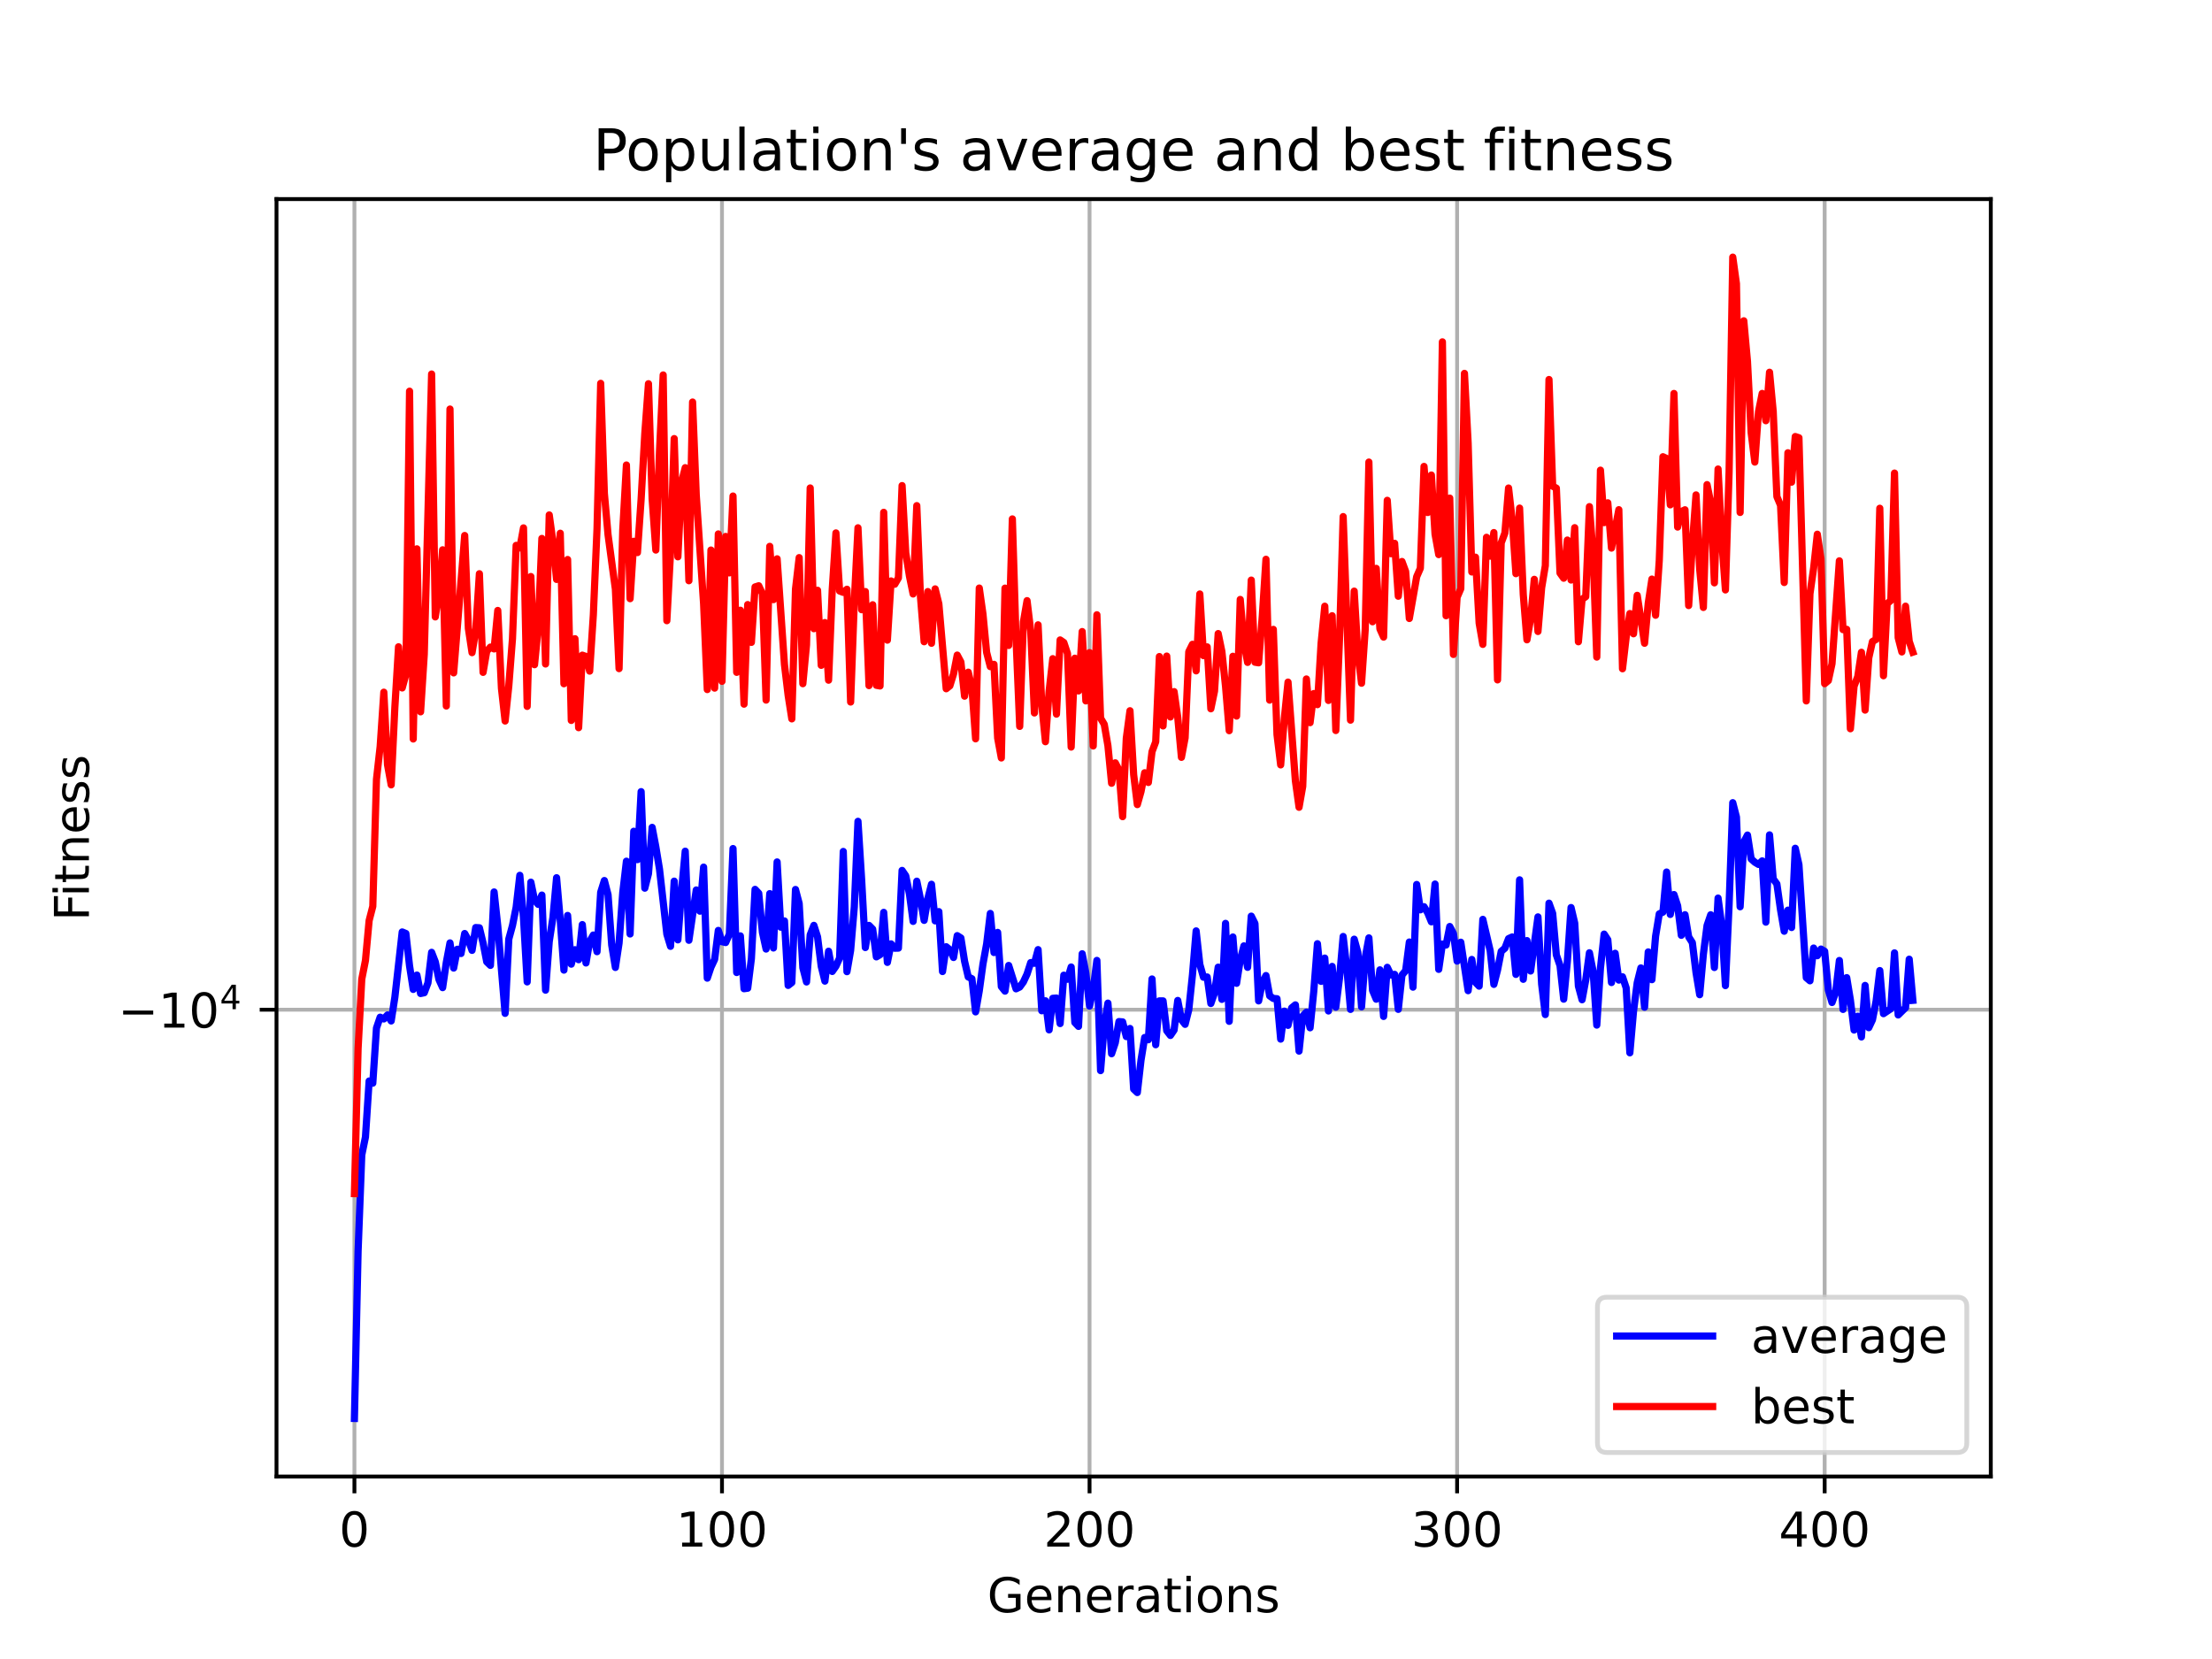 <?xml version="1.0" encoding="utf-8" standalone="no"?>
<!DOCTYPE svg PUBLIC "-//W3C//DTD SVG 1.1//EN"
  "http://www.w3.org/Graphics/SVG/1.1/DTD/svg11.dtd">
<!-- Created with matplotlib (https://matplotlib.org/) -->
<svg height="345.6pt" version="1.1" viewBox="0 0 460.8 345.6" width="460.8pt" xmlns="http://www.w3.org/2000/svg" xmlns:xlink="http://www.w3.org/1999/xlink">
 <defs>
  <style type="text/css">*{stroke-linecap:butt;stroke-linejoin:round;}</style>
 </defs>
 <g id="figure_1">
  <g id="patch_1">
   <path d="M 0 345.6 
L 460.8 345.6 
L 460.8 0 
L 0 0 
z
" style="fill:#ffffff;"/>
  </g>
  <g id="axes_1">
   <g id="patch_2">
    <path d="M 57.6 307.584 
L 414.72 307.584 
L 414.72 41.472 
L 57.6 41.472 
z
" style="fill:#ffffff;"/>
   </g>
   <g id="matplotlib.axis_1">
    <g id="xtick_1">
     <g id="line2d_1">
      <path clip-path="url(#pf1b2b4d105)" d="M 73.833 307.584 
L 73.833 41.472 
" style="fill:none;stroke:#b0b0b0;stroke-linecap:square;stroke-width:0.8;"/>
     </g>
     <g id="line2d_2">
      <defs>
       <path d="M 0 0 
L 0 3.5 
" id="m017d22acf4" style="stroke:#000000;stroke-width:0.8;"/>
      </defs>
      <g>
       <use style="stroke:#000000;stroke-width:0.8;" x="73.833" xlink:href="#m017d22acf4" y="307.584"/>
      </g>
     </g>
     <g id="text_1">
      <!-- 0 -->
      <g transform="translate(70.651 322.182)scale(0.1 -0.1)">
       <defs>
        <path d="M 31.781 66.406 
Q 24.172 66.406 20.328 58.906 
Q 16.5 51.422 16.5 36.375 
Q 16.5 21.391 20.328 13.891 
Q 24.172 6.391 31.781 6.391 
Q 39.453 6.391 43.281 13.891 
Q 47.125 21.391 47.125 36.375 
Q 47.125 51.422 43.281 58.906 
Q 39.453 66.406 31.781 66.406 
z
M 31.781 74.219 
Q 44.047 74.219 50.516 64.516 
Q 56.984 54.828 56.984 36.375 
Q 56.984 17.969 50.516 8.266 
Q 44.047 -1.422 31.781 -1.422 
Q 19.531 -1.422 13.062 8.266 
Q 6.594 17.969 6.594 36.375 
Q 6.594 54.828 13.062 64.516 
Q 19.531 74.219 31.781 74.219 
z
" id="DejaVuSans-48"/>
       </defs>
       <use xlink:href="#DejaVuSans-48"/>
      </g>
     </g>
    </g>
    <g id="xtick_2">
     <g id="line2d_3">
      <path clip-path="url(#pf1b2b4d105)" d="M 150.402 307.584 
L 150.402 41.472 
" style="fill:none;stroke:#b0b0b0;stroke-linecap:square;stroke-width:0.8;"/>
     </g>
     <g id="line2d_4">
      <g>
       <use style="stroke:#000000;stroke-width:0.8;" x="150.402" xlink:href="#m017d22acf4" y="307.584"/>
      </g>
     </g>
     <g id="text_2">
      <!-- 100 -->
      <g transform="translate(140.858 322.182)scale(0.1 -0.1)">
       <defs>
        <path d="M 12.406 8.297 
L 28.516 8.297 
L 28.516 63.922 
L 10.984 60.406 
L 10.984 69.391 
L 28.422 72.906 
L 38.281 72.906 
L 38.281 8.297 
L 54.391 8.297 
L 54.391 0 
L 12.406 0 
z
" id="DejaVuSans-49"/>
       </defs>
       <use xlink:href="#DejaVuSans-49"/>
       <use x="63.623" xlink:href="#DejaVuSans-48"/>
       <use x="127.246" xlink:href="#DejaVuSans-48"/>
      </g>
     </g>
    </g>
    <g id="xtick_3">
     <g id="line2d_5">
      <path clip-path="url(#pf1b2b4d105)" d="M 226.972 307.584 
L 226.972 41.472 
" style="fill:none;stroke:#b0b0b0;stroke-linecap:square;stroke-width:0.8;"/>
     </g>
     <g id="line2d_6">
      <g>
       <use style="stroke:#000000;stroke-width:0.8;" x="226.972" xlink:href="#m017d22acf4" y="307.584"/>
      </g>
     </g>
     <g id="text_3">
      <!-- 200 -->
      <g transform="translate(217.428 322.182)scale(0.1 -0.1)">
       <defs>
        <path d="M 19.188 8.297 
L 53.609 8.297 
L 53.609 0 
L 7.328 0 
L 7.328 8.297 
Q 12.938 14.109 22.625 23.891 
Q 32.328 33.688 34.812 36.531 
Q 39.547 41.844 41.422 45.531 
Q 43.312 49.219 43.312 52.781 
Q 43.312 58.594 39.234 62.25 
Q 35.156 65.922 28.609 65.922 
Q 23.969 65.922 18.812 64.312 
Q 13.672 62.703 7.812 59.422 
L 7.812 69.391 
Q 13.766 71.781 18.938 73 
Q 24.125 74.219 28.422 74.219 
Q 39.75 74.219 46.484 68.547 
Q 53.219 62.891 53.219 53.422 
Q 53.219 48.922 51.531 44.891 
Q 49.859 40.875 45.406 35.406 
Q 44.188 33.984 37.641 27.219 
Q 31.109 20.453 19.188 8.297 
z
" id="DejaVuSans-50"/>
       </defs>
       <use xlink:href="#DejaVuSans-50"/>
       <use x="63.623" xlink:href="#DejaVuSans-48"/>
       <use x="127.246" xlink:href="#DejaVuSans-48"/>
      </g>
     </g>
    </g>
    <g id="xtick_4">
     <g id="line2d_7">
      <path clip-path="url(#pf1b2b4d105)" d="M 303.541 307.584 
L 303.541 41.472 
" style="fill:none;stroke:#b0b0b0;stroke-linecap:square;stroke-width:0.8;"/>
     </g>
     <g id="line2d_8">
      <g>
       <use style="stroke:#000000;stroke-width:0.8;" x="303.541" xlink:href="#m017d22acf4" y="307.584"/>
      </g>
     </g>
     <g id="text_4">
      <!-- 300 -->
      <g transform="translate(293.997 322.182)scale(0.1 -0.1)">
       <defs>
        <path d="M 40.578 39.312 
Q 47.656 37.797 51.625 33 
Q 55.609 28.219 55.609 21.188 
Q 55.609 10.406 48.188 4.484 
Q 40.766 -1.422 27.094 -1.422 
Q 22.516 -1.422 17.656 -0.516 
Q 12.797 0.391 7.625 2.203 
L 7.625 11.719 
Q 11.719 9.328 16.594 8.109 
Q 21.484 6.891 26.812 6.891 
Q 36.078 6.891 40.938 10.547 
Q 45.797 14.203 45.797 21.188 
Q 45.797 27.641 41.281 31.266 
Q 36.766 34.906 28.719 34.906 
L 20.219 34.906 
L 20.219 43.016 
L 29.109 43.016 
Q 36.375 43.016 40.234 45.922 
Q 44.094 48.828 44.094 54.297 
Q 44.094 59.906 40.109 62.906 
Q 36.141 65.922 28.719 65.922 
Q 24.656 65.922 20.016 65.031 
Q 15.375 64.156 9.812 62.312 
L 9.812 71.094 
Q 15.438 72.656 20.344 73.438 
Q 25.25 74.219 29.594 74.219 
Q 40.828 74.219 47.359 69.109 
Q 53.906 64.016 53.906 55.328 
Q 53.906 49.266 50.438 45.094 
Q 46.969 40.922 40.578 39.312 
z
" id="DejaVuSans-51"/>
       </defs>
       <use xlink:href="#DejaVuSans-51"/>
       <use x="63.623" xlink:href="#DejaVuSans-48"/>
       <use x="127.246" xlink:href="#DejaVuSans-48"/>
      </g>
     </g>
    </g>
    <g id="xtick_5">
     <g id="line2d_9">
      <path clip-path="url(#pf1b2b4d105)" d="M 380.111 307.584 
L 380.111 41.472 
" style="fill:none;stroke:#b0b0b0;stroke-linecap:square;stroke-width:0.8;"/>
     </g>
     <g id="line2d_10">
      <g>
       <use style="stroke:#000000;stroke-width:0.8;" x="380.111" xlink:href="#m017d22acf4" y="307.584"/>
      </g>
     </g>
     <g id="text_5">
      <!-- 400 -->
      <g transform="translate(370.567 322.182)scale(0.1 -0.1)">
       <defs>
        <path d="M 37.797 64.312 
L 12.891 25.391 
L 37.797 25.391 
z
M 35.203 72.906 
L 47.609 72.906 
L 47.609 25.391 
L 58.016 25.391 
L 58.016 17.188 
L 47.609 17.188 
L 47.609 0 
L 37.797 0 
L 37.797 17.188 
L 4.891 17.188 
L 4.891 26.703 
z
" id="DejaVuSans-52"/>
       </defs>
       <use xlink:href="#DejaVuSans-52"/>
       <use x="63.623" xlink:href="#DejaVuSans-48"/>
       <use x="127.246" xlink:href="#DejaVuSans-48"/>
      </g>
     </g>
    </g>
    <g id="text_6">
     <!-- Generations -->
     <g transform="translate(205.662 335.861)scale(0.1 -0.1)">
      <defs>
       <path d="M 59.516 10.406 
L 59.516 29.984 
L 43.406 29.984 
L 43.406 38.094 
L 69.281 38.094 
L 69.281 6.781 
Q 63.578 2.734 56.688 0.656 
Q 49.812 -1.422 42 -1.422 
Q 24.906 -1.422 15.25 8.562 
Q 5.609 18.562 5.609 36.375 
Q 5.609 54.25 15.25 64.234 
Q 24.906 74.219 42 74.219 
Q 49.125 74.219 55.547 72.453 
Q 61.969 70.703 67.391 67.281 
L 67.391 56.781 
Q 61.922 61.422 55.766 63.766 
Q 49.609 66.109 42.828 66.109 
Q 29.438 66.109 22.719 58.641 
Q 16.016 51.172 16.016 36.375 
Q 16.016 21.625 22.719 14.156 
Q 29.438 6.688 42.828 6.688 
Q 48.047 6.688 52.141 7.594 
Q 56.25 8.5 59.516 10.406 
z
" id="DejaVuSans-71"/>
       <path d="M 56.203 29.594 
L 56.203 25.203 
L 14.891 25.203 
Q 15.484 15.922 20.484 11.062 
Q 25.484 6.203 34.422 6.203 
Q 39.594 6.203 44.453 7.469 
Q 49.312 8.734 54.109 11.281 
L 54.109 2.781 
Q 49.266 0.734 44.188 -0.344 
Q 39.109 -1.422 33.891 -1.422 
Q 20.797 -1.422 13.156 6.188 
Q 5.516 13.812 5.516 26.812 
Q 5.516 40.234 12.766 48.109 
Q 20.016 56 32.328 56 
Q 43.359 56 49.781 48.891 
Q 56.203 41.797 56.203 29.594 
z
M 47.219 32.234 
Q 47.125 39.594 43.094 43.984 
Q 39.062 48.391 32.422 48.391 
Q 24.906 48.391 20.391 44.141 
Q 15.875 39.891 15.188 32.172 
z
" id="DejaVuSans-101"/>
       <path d="M 54.891 33.016 
L 54.891 0 
L 45.906 0 
L 45.906 32.719 
Q 45.906 40.484 42.875 44.328 
Q 39.844 48.188 33.797 48.188 
Q 26.516 48.188 22.312 43.547 
Q 18.109 38.922 18.109 30.906 
L 18.109 0 
L 9.078 0 
L 9.078 54.688 
L 18.109 54.688 
L 18.109 46.188 
Q 21.344 51.125 25.703 53.562 
Q 30.078 56 35.797 56 
Q 45.219 56 50.047 50.172 
Q 54.891 44.344 54.891 33.016 
z
" id="DejaVuSans-110"/>
       <path d="M 41.109 46.297 
Q 39.594 47.172 37.812 47.578 
Q 36.031 48 33.891 48 
Q 26.266 48 22.188 43.047 
Q 18.109 38.094 18.109 28.812 
L 18.109 0 
L 9.078 0 
L 9.078 54.688 
L 18.109 54.688 
L 18.109 46.188 
Q 20.953 51.172 25.484 53.578 
Q 30.031 56 36.531 56 
Q 37.453 56 38.578 55.875 
Q 39.703 55.766 41.062 55.516 
z
" id="DejaVuSans-114"/>
       <path d="M 34.281 27.484 
Q 23.391 27.484 19.188 25 
Q 14.984 22.516 14.984 16.5 
Q 14.984 11.719 18.141 8.906 
Q 21.297 6.109 26.703 6.109 
Q 34.188 6.109 38.703 11.406 
Q 43.219 16.703 43.219 25.484 
L 43.219 27.484 
z
M 52.203 31.203 
L 52.203 0 
L 43.219 0 
L 43.219 8.297 
Q 40.141 3.328 35.547 0.953 
Q 30.953 -1.422 24.312 -1.422 
Q 15.922 -1.422 10.953 3.297 
Q 6 8.016 6 15.922 
Q 6 25.141 12.172 29.828 
Q 18.359 34.516 30.609 34.516 
L 43.219 34.516 
L 43.219 35.406 
Q 43.219 41.609 39.141 45 
Q 35.062 48.391 27.688 48.391 
Q 23 48.391 18.547 47.266 
Q 14.109 46.141 10.016 43.891 
L 10.016 52.203 
Q 14.938 54.109 19.578 55.047 
Q 24.219 56 28.609 56 
Q 40.484 56 46.344 49.844 
Q 52.203 43.703 52.203 31.203 
z
" id="DejaVuSans-97"/>
       <path d="M 18.312 70.219 
L 18.312 54.688 
L 36.812 54.688 
L 36.812 47.703 
L 18.312 47.703 
L 18.312 18.016 
Q 18.312 11.328 20.141 9.422 
Q 21.969 7.516 27.594 7.516 
L 36.812 7.516 
L 36.812 0 
L 27.594 0 
Q 17.188 0 13.234 3.875 
Q 9.281 7.766 9.281 18.016 
L 9.281 47.703 
L 2.688 47.703 
L 2.688 54.688 
L 9.281 54.688 
L 9.281 70.219 
z
" id="DejaVuSans-116"/>
       <path d="M 9.422 54.688 
L 18.406 54.688 
L 18.406 0 
L 9.422 0 
z
M 9.422 75.984 
L 18.406 75.984 
L 18.406 64.594 
L 9.422 64.594 
z
" id="DejaVuSans-105"/>
       <path d="M 30.609 48.391 
Q 23.391 48.391 19.188 42.75 
Q 14.984 37.109 14.984 27.297 
Q 14.984 17.484 19.156 11.844 
Q 23.344 6.203 30.609 6.203 
Q 37.797 6.203 41.984 11.859 
Q 46.188 17.531 46.188 27.297 
Q 46.188 37.016 41.984 42.703 
Q 37.797 48.391 30.609 48.391 
z
M 30.609 56 
Q 42.328 56 49.016 48.375 
Q 55.719 40.766 55.719 27.297 
Q 55.719 13.875 49.016 6.219 
Q 42.328 -1.422 30.609 -1.422 
Q 18.844 -1.422 12.172 6.219 
Q 5.516 13.875 5.516 27.297 
Q 5.516 40.766 12.172 48.375 
Q 18.844 56 30.609 56 
z
" id="DejaVuSans-111"/>
       <path d="M 44.281 53.078 
L 44.281 44.578 
Q 40.484 46.531 36.375 47.5 
Q 32.281 48.484 27.875 48.484 
Q 21.188 48.484 17.844 46.438 
Q 14.5 44.391 14.5 40.281 
Q 14.5 37.156 16.891 35.375 
Q 19.281 33.594 26.516 31.984 
L 29.594 31.297 
Q 39.156 29.25 43.188 25.516 
Q 47.219 21.781 47.219 15.094 
Q 47.219 7.469 41.188 3.016 
Q 35.156 -1.422 24.609 -1.422 
Q 20.219 -1.422 15.453 -0.562 
Q 10.688 0.297 5.422 2 
L 5.422 11.281 
Q 10.406 8.688 15.234 7.391 
Q 20.062 6.109 24.812 6.109 
Q 31.156 6.109 34.562 8.281 
Q 37.984 10.453 37.984 14.406 
Q 37.984 18.062 35.516 20.016 
Q 33.062 21.969 24.703 23.781 
L 21.578 24.516 
Q 13.234 26.266 9.516 29.906 
Q 5.812 33.547 5.812 39.891 
Q 5.812 47.609 11.281 51.797 
Q 16.75 56 26.812 56 
Q 31.781 56 36.172 55.266 
Q 40.578 54.547 44.281 53.078 
z
" id="DejaVuSans-115"/>
      </defs>
      <use xlink:href="#DejaVuSans-71"/>
      <use x="77.49" xlink:href="#DejaVuSans-101"/>
      <use x="139.014" xlink:href="#DejaVuSans-110"/>
      <use x="202.393" xlink:href="#DejaVuSans-101"/>
      <use x="263.916" xlink:href="#DejaVuSans-114"/>
      <use x="305.029" xlink:href="#DejaVuSans-97"/>
      <use x="366.309" xlink:href="#DejaVuSans-116"/>
      <use x="405.518" xlink:href="#DejaVuSans-105"/>
      <use x="433.301" xlink:href="#DejaVuSans-111"/>
      <use x="494.482" xlink:href="#DejaVuSans-110"/>
      <use x="557.861" xlink:href="#DejaVuSans-115"/>
     </g>
    </g>
   </g>
   <g id="matplotlib.axis_2">
    <g id="ytick_1">
     <g id="line2d_11">
      <path clip-path="url(#pf1b2b4d105)" d="M 57.6 210.338 
L 414.72 210.338 
" style="fill:none;stroke:#b0b0b0;stroke-linecap:square;stroke-width:0.8;"/>
     </g>
     <g id="line2d_12">
      <defs>
       <path d="M 0 0 
L -3.5 0 
" id="ma784fc71fb" style="stroke:#000000;stroke-width:0.8;"/>
      </defs>
      <g>
       <use style="stroke:#000000;stroke-width:0.8;" x="57.6" xlink:href="#ma784fc71fb" y="210.338"/>
      </g>
     </g>
     <g id="text_7">
      <!-- $\mathdefault{-10^{4}}$ -->
      <g transform="translate(24.6 214.137)scale(0.1 -0.1)">
       <defs>
        <path d="M 10.594 35.5 
L 73.188 35.5 
L 73.188 27.203 
L 10.594 27.203 
z
" id="DejaVuSans-8722"/>
       </defs>
       <use transform="translate(0 0.684)" xlink:href="#DejaVuSans-8722"/>
       <use transform="translate(83.789 0.684)" xlink:href="#DejaVuSans-49"/>
       <use transform="translate(147.412 0.684)" xlink:href="#DejaVuSans-48"/>
       <use transform="translate(211.992 38.966)scale(0.7)" xlink:href="#DejaVuSans-52"/>
      </g>
     </g>
    </g>
    <g id="text_8">
     <!-- Fitness -->
     <g transform="translate(18.52 191.845)rotate(-90)scale(0.1 -0.1)">
      <defs>
       <path d="M 9.812 72.906 
L 51.703 72.906 
L 51.703 64.594 
L 19.672 64.594 
L 19.672 43.109 
L 48.578 43.109 
L 48.578 34.812 
L 19.672 34.812 
L 19.672 0 
L 9.812 0 
z
" id="DejaVuSans-70"/>
      </defs>
      <use xlink:href="#DejaVuSans-70"/>
      <use x="50.27" xlink:href="#DejaVuSans-105"/>
      <use x="78.053" xlink:href="#DejaVuSans-116"/>
      <use x="117.262" xlink:href="#DejaVuSans-110"/>
      <use x="180.641" xlink:href="#DejaVuSans-101"/>
      <use x="242.164" xlink:href="#DejaVuSans-115"/>
      <use x="294.264" xlink:href="#DejaVuSans-115"/>
     </g>
    </g>
   </g>
   <g id="line2d_13">
    <path clip-path="url(#pf1b2b4d105)" d="M 73.833 295.488 
L 74.598 260.62 
L 75.364 240.605 
L 76.13 236.87 
L 76.896 225.199 
L 77.661 225.642 
L 78.427 214.158 
L 79.193 211.9 
L 79.958 212.266 
L 80.724 211.428 
L 81.49 212.684 
L 82.255 207.76 
L 83.787 194.141 
L 84.552 194.464 
L 85.318 201.215 
L 86.084 206.111 
L 86.85 203.124 
L 87.615 206.966 
L 88.381 206.805 
L 89.147 204.768 
L 89.912 198.389 
L 90.678 200.369 
L 91.444 204.056 
L 92.209 205.74 
L 92.975 200.474 
L 93.741 196.426 
L 94.506 201.663 
L 95.272 197.749 
L 96.038 198.633 
L 96.804 194.469 
L 97.569 195.819 
L 98.335 197.977 
L 99.101 193.228 
L 99.866 193.276 
L 100.632 196.427 
L 101.398 200.365 
L 102.163 201.107 
L 102.929 185.812 
L 103.695 192.924 
L 105.226 211.102 
L 105.992 195.624 
L 106.758 192.802 
L 107.523 188.985 
L 108.289 182.345 
L 109.055 191.234 
L 109.82 204.545 
L 110.586 183.775 
L 111.352 187.471 
L 112.117 188.397 
L 112.883 186.463 
L 113.649 206.266 
L 114.415 196.136 
L 115.18 191.157 
L 115.946 182.849 
L 116.712 191.713 
L 117.477 202.09 
L 118.243 190.706 
L 119.009 200.848 
L 119.774 197.845 
L 120.54 199.923 
L 121.306 192.613 
L 122.071 200.603 
L 122.837 196.126 
L 123.603 194.78 
L 124.369 198.252 
L 125.134 185.88 
L 125.9 183.433 
L 126.666 186.381 
L 127.431 196.872 
L 128.197 201.537 
L 128.963 196.453 
L 129.728 185.957 
L 130.494 179.406 
L 131.26 194.565 
L 132.026 173.17 
L 132.791 179.077 
L 133.557 164.916 
L 134.323 185.022 
L 135.088 182.008 
L 135.854 172.358 
L 136.62 176.395 
L 137.385 181.042 
L 138.917 194.61 
L 139.682 197.138 
L 140.448 183.561 
L 141.214 195.789 
L 141.98 185.549 
L 142.745 177.32 
L 143.511 195.879 
L 145.042 185.398 
L 145.808 189.814 
L 146.574 180.637 
L 147.339 203.767 
L 148.105 201.491 
L 148.871 199.861 
L 149.637 193.825 
L 150.402 196.171 
L 151.168 196.35 
L 151.934 194.616 
L 152.699 176.771 
L 153.465 202.593 
L 154.231 194.961 
L 154.996 205.968 
L 155.762 205.86 
L 156.528 199.688 
L 157.293 185.272 
L 158.059 186.089 
L 158.825 194.238 
L 159.591 197.702 
L 160.356 186.155 
L 161.122 197.48 
L 161.888 179.557 
L 162.653 193.152 
L 163.419 191.849 
L 164.185 205.28 
L 164.95 204.685 
L 165.716 185.295 
L 166.482 188.217 
L 167.247 201.607 
L 168.013 204.561 
L 168.779 194.737 
L 169.545 192.771 
L 170.31 195.173 
L 171.076 201.293 
L 171.842 204.385 
L 172.607 198.159 
L 173.373 202.371 
L 174.139 201.276 
L 174.904 199.58 
L 175.67 177.376 
L 176.436 202.417 
L 177.202 197.974 
L 177.967 188.917 
L 178.733 171.099 
L 179.499 183.303 
L 180.264 197.39 
L 181.03 192.779 
L 181.796 193.558 
L 182.561 199.333 
L 183.327 198.879 
L 184.093 190.065 
L 184.858 200.481 
L 185.624 196.623 
L 186.39 197.53 
L 187.156 197.508 
L 187.921 181.326 
L 188.687 182.449 
L 189.453 186.218 
L 190.218 191.944 
L 190.984 183.57 
L 191.75 187.26 
L 192.515 191.728 
L 193.281 187.201 
L 194.047 184.211 
L 194.812 191.833 
L 195.578 189.908 
L 196.344 202.389 
L 197.11 197.225 
L 197.875 197.866 
L 198.641 199.463 
L 199.407 194.911 
L 200.172 195.397 
L 200.938 200.254 
L 201.704 203.508 
L 202.469 203.885 
L 203.235 210.792 
L 204.001 206.401 
L 204.767 200.837 
L 205.532 196.646 
L 206.298 190.286 
L 207.064 198.43 
L 207.829 194.237 
L 208.595 205.516 
L 209.361 206.47 
L 210.126 201.121 
L 211.658 205.989 
L 212.423 205.617 
L 213.189 204.565 
L 213.955 202.913 
L 214.721 200.522 
L 215.486 200.67 
L 216.252 197.826 
L 217.018 210.564 
L 217.783 208.481 
L 218.549 214.54 
L 219.315 207.968 
L 220.08 207.916 
L 220.846 213.229 
L 221.612 203.148 
L 222.377 203.991 
L 223.143 201.446 
L 223.909 213.004 
L 224.675 213.813 
L 225.44 198.69 
L 226.206 202.723 
L 226.972 209.584 
L 227.737 206.018 
L 228.503 200.074 
L 229.269 223.027 
L 230.034 213.641 
L 230.8 208.971 
L 231.566 219.511 
L 232.332 217.235 
L 233.097 212.815 
L 233.863 212.881 
L 234.629 215.936 
L 235.394 214.252 
L 236.16 226.865 
L 236.926 227.594 
L 237.691 220.858 
L 238.457 216.129 
L 239.223 216.598 
L 239.988 203.941 
L 240.754 217.637 
L 241.52 208.503 
L 242.286 208.505 
L 243.051 214.705 
L 243.817 215.701 
L 244.583 214.575 
L 245.348 208.412 
L 246.114 212.428 
L 246.88 213.39 
L 247.645 210.354 
L 248.411 203.078 
L 249.177 193.924 
L 249.943 200.892 
L 250.708 203.575 
L 251.474 203.52 
L 252.24 209.046 
L 253.005 206.84 
L 253.771 201.478 
L 254.537 208.186 
L 255.302 192.356 
L 256.068 212.76 
L 256.834 195.193 
L 257.599 204.842 
L 258.365 199.971 
L 259.131 197.043 
L 259.897 201.516 
L 260.662 190.849 
L 261.428 192.387 
L 262.194 208.502 
L 262.959 204.742 
L 263.725 203.224 
L 264.491 207.449 
L 265.256 207.997 
L 266.022 208.053 
L 266.788 216.464 
L 267.553 210.638 
L 268.319 213.601 
L 269.085 209.956 
L 269.851 209.335 
L 270.616 218.964 
L 271.382 211.671 
L 272.148 210.85 
L 272.913 214.105 
L 273.679 206.53 
L 274.445 196.595 
L 275.21 204.434 
L 275.976 199.586 
L 276.742 210.604 
L 277.508 201.323 
L 278.273 209.817 
L 279.039 203.788 
L 279.805 195.088 
L 280.57 201.761 
L 281.336 210.274 
L 282.102 195.652 
L 282.867 198.408 
L 283.633 209.743 
L 284.399 199.464 
L 285.164 195.378 
L 285.93 206.326 
L 286.696 208.154 
L 287.462 202.036 
L 288.227 211.74 
L 288.993 201.512 
L 289.759 203.112 
L 290.524 202.975 
L 291.29 210.266 
L 292.056 203.134 
L 292.821 202.197 
L 293.587 196.242 
L 294.353 205.641 
L 295.118 184.253 
L 295.884 189.537 
L 296.65 188.882 
L 297.416 190.163 
L 298.181 192.032 
L 298.947 184.162 
L 299.713 201.932 
L 300.478 196.663 
L 301.244 196.866 
L 302.01 193.009 
L 302.775 194.467 
L 303.541 200.212 
L 304.307 196.28 
L 305.838 206.375 
L 306.604 199.873 
L 307.37 204.639 
L 308.135 205.431 
L 308.901 191.522 
L 310.432 198.049 
L 311.198 205.063 
L 311.964 202.089 
L 312.729 198.188 
L 313.495 197.53 
L 314.261 195.534 
L 315.027 195.185 
L 315.792 202.983 
L 316.558 183.285 
L 317.324 204.004 
L 318.089 195.942 
L 318.855 202.278 
L 320.386 191.005 
L 321.152 205.005 
L 321.918 211.351 
L 322.683 188.147 
L 323.449 190.278 
L 324.215 198.925 
L 324.981 201.154 
L 325.746 208.143 
L 326.512 200.249 
L 327.278 189.059 
L 328.043 192.3 
L 328.809 205.423 
L 329.575 208.264 
L 330.34 204.153 
L 331.106 198.481 
L 331.872 202.345 
L 332.638 213.544 
L 333.403 201.666 
L 334.169 194.592 
L 334.935 195.776 
L 335.7 204.68 
L 336.466 198.586 
L 337.232 204.172 
L 337.997 203.487 
L 338.763 205.805 
L 339.529 219.32 
L 340.294 210.632 
L 341.06 204.723 
L 341.826 201.637 
L 342.592 209.823 
L 343.357 198.305 
L 344.123 204.081 
L 344.889 195.027 
L 345.654 190.378 
L 346.42 190.01 
L 347.186 181.663 
L 347.951 190.493 
L 348.717 186.352 
L 349.483 188.694 
L 350.249 194.843 
L 351.014 190.551 
L 351.78 195.169 
L 352.546 196.373 
L 353.311 202.611 
L 354.077 207.216 
L 354.843 198.786 
L 355.608 192.804 
L 356.374 190.563 
L 357.14 201.547 
L 357.905 187.087 
L 358.671 192.804 
L 359.437 205.321 
L 360.203 188.396 
L 360.968 167.216 
L 361.734 170.202 
L 362.5 188.891 
L 363.265 175.417 
L 364.031 173.959 
L 364.797 178.928 
L 365.562 179.616 
L 366.328 180.076 
L 367.094 179.338 
L 367.859 192.096 
L 368.625 173.921 
L 369.391 183.095 
L 370.157 184.146 
L 370.922 189.561 
L 371.688 193.992 
L 372.454 189.606 
L 373.219 193.218 
L 373.985 176.709 
L 374.751 180.133 
L 376.282 203.662 
L 377.048 204.318 
L 377.814 197.496 
L 378.579 199.089 
L 379.345 197.709 
L 380.111 198.177 
L 380.876 206.235 
L 381.642 208.835 
L 382.408 206.689 
L 383.173 200.089 
L 383.939 210.28 
L 384.705 203.663 
L 385.47 208.311 
L 386.236 214.573 
L 387.002 211.7 
L 387.768 216.014 
L 388.533 205.285 
L 389.299 214.082 
L 390.065 212.444 
L 390.83 208.531 
L 391.596 202.187 
L 392.362 211.166 
L 393.893 210.141 
L 394.659 198.503 
L 395.424 211.431 
L 396.956 209.919 
L 397.722 199.82 
L 398.487 208.388 
L 398.487 208.388 
" style="fill:none;stroke:#0000ff;stroke-linecap:square;stroke-width:1.5;"/>
   </g>
   <g id="line2d_14">
    <path clip-path="url(#pf1b2b4d105)" d="M 73.833 248.657 
L 74.598 218.418 
L 75.364 203.968 
L 76.13 200.088 
L 76.896 191.771 
L 77.661 188.802 
L 78.427 162.358 
L 79.193 155.538 
L 79.958 144.198 
L 80.724 159.289 
L 81.49 163.498 
L 82.255 147.363 
L 83.021 134.74 
L 83.787 143.308 
L 84.552 140.524 
L 85.318 81.494 
L 86.084 153.944 
L 86.85 114.334 
L 87.615 148.287 
L 88.381 136.307 
L 89.912 77.919 
L 90.678 128.511 
L 91.444 123.582 
L 92.209 114.534 
L 92.975 147.072 
L 93.741 85.214 
L 94.506 140.173 
L 96.804 111.555 
L 97.569 130.904 
L 98.335 135.958 
L 99.101 131.388 
L 99.866 119.521 
L 100.632 140.065 
L 101.398 135.666 
L 102.163 134.801 
L 102.929 135.183 
L 103.695 127.169 
L 104.461 143.392 
L 105.226 150.201 
L 105.992 142.895 
L 106.758 133.049 
L 107.523 113.613 
L 108.289 114.144 
L 109.055 109.969 
L 109.82 147.153 
L 110.586 120.102 
L 111.352 138.47 
L 112.117 130.762 
L 112.883 112.169 
L 113.649 138.319 
L 114.415 107.269 
L 115.18 112.827 
L 115.946 120.705 
L 116.712 111.083 
L 117.477 142.435 
L 118.243 116.555 
L 119.009 150.08 
L 119.774 133.057 
L 120.54 151.588 
L 121.306 136.481 
L 122.071 136.755 
L 122.837 139.807 
L 123.603 128.087 
L 124.369 110.178 
L 125.134 79.857 
L 125.9 102.777 
L 126.666 111.399 
L 128.197 122.739 
L 128.963 139.286 
L 129.728 110.461 
L 130.494 96.87 
L 131.26 124.713 
L 132.026 112.758 
L 132.791 115.111 
L 133.557 104.005 
L 134.323 90.336 
L 135.088 79.939 
L 135.854 103.95 
L 136.62 114.584 
L 137.385 94.035 
L 138.151 78.113 
L 138.917 129.302 
L 139.682 115.108 
L 140.448 91.369 
L 141.214 115.995 
L 141.98 100.46 
L 142.745 97.426 
L 143.511 120.975 
L 144.277 83.753 
L 145.042 103.128 
L 146.574 125.805 
L 147.339 143.644 
L 148.105 114.588 
L 148.871 143.347 
L 149.637 111.232 
L 150.402 141.934 
L 151.168 111.751 
L 151.934 119.34 
L 152.699 103.334 
L 153.465 140.057 
L 154.231 127.125 
L 154.996 146.688 
L 155.762 125.946 
L 156.528 133.817 
L 157.293 122.271 
L 158.059 122.028 
L 158.825 123.684 
L 159.591 145.84 
L 160.356 113.817 
L 161.122 124.915 
L 161.888 116.413 
L 163.419 138.458 
L 164.185 144.876 
L 164.95 149.752 
L 165.716 122.731 
L 166.482 116.162 
L 167.247 142.426 
L 168.013 134.322 
L 168.779 101.654 
L 169.545 130.966 
L 170.31 122.964 
L 171.076 138.601 
L 171.842 129.693 
L 172.607 141.696 
L 173.373 122.776 
L 174.139 111.02 
L 174.904 123.118 
L 175.67 123.403 
L 176.436 122.752 
L 177.202 146.245 
L 177.967 125.279 
L 178.733 109.95 
L 179.499 127.015 
L 180.264 123.231 
L 181.03 142.823 
L 181.796 125.982 
L 182.561 142.757 
L 183.327 142.897 
L 184.093 106.726 
L 184.858 133.351 
L 185.624 121.022 
L 186.39 121.709 
L 187.156 120.399 
L 187.921 101.158 
L 188.687 115.155 
L 189.453 120.006 
L 190.218 123.737 
L 190.984 105.334 
L 191.75 124.284 
L 192.515 133.681 
L 193.281 123.238 
L 194.047 134.002 
L 194.812 122.677 
L 195.578 125.789 
L 197.11 143.476 
L 197.875 142.863 
L 198.641 140.381 
L 199.407 136.468 
L 200.172 137.903 
L 200.938 145.023 
L 201.704 140.026 
L 202.469 143.302 
L 203.235 153.908 
L 204.001 122.502 
L 204.767 127.909 
L 205.532 135.895 
L 206.298 138.869 
L 207.064 138.393 
L 207.829 153.749 
L 208.595 157.896 
L 209.361 122.521 
L 210.126 134.456 
L 210.892 108.101 
L 211.658 132.984 
L 212.423 151.322 
L 213.189 129.549 
L 213.955 125.127 
L 214.721 131.491 
L 215.486 148.52 
L 216.252 130.165 
L 217.018 146.765 
L 217.783 154.51 
L 218.549 143.978 
L 219.315 137.215 
L 220.08 148.765 
L 220.846 133.313 
L 221.612 133.846 
L 222.377 136.155 
L 223.143 155.625 
L 223.909 137.12 
L 224.675 143.935 
L 225.44 131.568 
L 226.206 146.013 
L 226.972 135.951 
L 227.737 155.397 
L 228.503 128.07 
L 229.269 149.606 
L 230.034 150.888 
L 230.8 155.343 
L 231.566 163.165 
L 232.332 158.911 
L 233.097 160.39 
L 233.863 170.123 
L 234.629 153.791 
L 235.394 148.06 
L 236.16 161.362 
L 236.926 167.611 
L 237.691 164.909 
L 238.457 160.983 
L 239.223 163 
L 239.988 156.589 
L 240.754 154.53 
L 241.52 136.774 
L 242.286 151.223 
L 243.051 136.676 
L 243.817 149.359 
L 244.583 144.076 
L 245.348 149.455 
L 246.114 157.764 
L 246.88 153.699 
L 247.645 135.758 
L 248.411 134.223 
L 249.177 139.75 
L 249.943 123.74 
L 250.708 136.58 
L 251.474 134.757 
L 252.24 147.652 
L 253.005 143.975 
L 253.771 131.987 
L 254.537 135.71 
L 255.302 143.003 
L 256.068 152.212 
L 256.834 136.717 
L 257.599 149.172 
L 258.365 124.875 
L 259.131 133.956 
L 259.897 137.988 
L 260.662 120.845 
L 261.428 137.95 
L 262.194 138.076 
L 262.959 128.317 
L 263.725 116.51 
L 264.491 145.848 
L 265.256 131.113 
L 266.022 153.02 
L 266.788 159.342 
L 267.553 149.614 
L 268.319 142.099 
L 269.851 162.642 
L 270.616 168.173 
L 271.382 163.813 
L 272.148 141.445 
L 272.913 150.547 
L 273.679 144.481 
L 274.445 146.791 
L 275.21 134.002 
L 275.976 126.285 
L 276.742 145.916 
L 277.508 128.269 
L 278.273 152.177 
L 279.039 133.207 
L 279.805 107.617 
L 281.336 150.019 
L 282.102 123.145 
L 282.867 136.078 
L 283.633 142.327 
L 284.399 131.126 
L 285.164 96.259 
L 285.93 129.525 
L 286.696 118.406 
L 287.462 131.018 
L 288.227 132.715 
L 288.993 104.229 
L 289.759 115.346 
L 290.524 113.177 
L 291.29 124.202 
L 292.056 116.971 
L 292.821 119.051 
L 293.587 128.843 
L 295.118 120.146 
L 295.884 118.377 
L 296.65 97.164 
L 297.416 106.766 
L 298.181 98.959 
L 298.947 111.289 
L 299.713 115.534 
L 300.478 71.214 
L 301.244 128.268 
L 302.01 103.765 
L 302.775 136.332 
L 303.541 124.423 
L 304.307 122.645 
L 305.073 77.783 
L 305.838 92.242 
L 306.604 119.151 
L 307.37 116.073 
L 308.135 129.817 
L 308.901 134.236 
L 309.667 111.933 
L 310.432 115.859 
L 311.198 110.944 
L 311.964 141.631 
L 312.729 113.098 
L 313.495 111.041 
L 314.261 101.664 
L 315.027 108.399 
L 315.792 119.505 
L 316.558 105.846 
L 317.324 123.84 
L 318.089 133.282 
L 318.855 128.897 
L 319.621 120.687 
L 320.386 131.546 
L 321.152 122.456 
L 321.918 117.834 
L 322.683 79.061 
L 323.449 101.277 
L 324.215 101.692 
L 324.981 119.379 
L 325.746 120.45 
L 326.512 112.503 
L 327.278 120.826 
L 328.043 109.926 
L 328.809 133.69 
L 329.575 124.839 
L 330.34 124.293 
L 331.106 105.543 
L 331.872 115.443 
L 332.638 136.88 
L 333.403 97.945 
L 334.169 108.873 
L 334.935 104.746 
L 335.7 114.178 
L 337.232 106.179 
L 337.997 139.316 
L 338.763 132.729 
L 339.529 127.817 
L 340.294 132.025 
L 341.06 124.017 
L 342.592 134.002 
L 343.357 125.668 
L 344.123 120.634 
L 344.889 128.165 
L 345.654 116.779 
L 346.42 95.146 
L 347.186 95.514 
L 347.951 105.169 
L 348.717 81.965 
L 349.483 109.794 
L 350.249 106.58 
L 351.014 106.197 
L 351.78 126.147 
L 352.546 113.434 
L 353.311 103.099 
L 354.077 118.583 
L 354.843 126.541 
L 355.608 100.958 
L 356.374 104.733 
L 357.14 121.417 
L 357.905 97.707 
L 358.671 112.523 
L 359.437 122.89 
L 360.203 98.238 
L 360.968 53.568 
L 361.734 59.109 
L 362.5 106.753 
L 363.265 66.828 
L 364.031 75.285 
L 364.797 90.134 
L 365.562 96.258 
L 366.328 85.755 
L 367.094 81.962 
L 367.859 87.641 
L 368.625 77.547 
L 369.391 85.697 
L 370.157 103.452 
L 370.922 105.268 
L 371.688 121.346 
L 372.454 94.321 
L 373.219 100.441 
L 373.985 90.941 
L 374.751 91.194 
L 376.282 146.013 
L 377.048 123.702 
L 377.814 118.333 
L 378.579 111.286 
L 379.345 116.431 
L 380.111 142.418 
L 380.876 141.78 
L 381.642 138.258 
L 383.173 116.834 
L 383.939 131.166 
L 384.705 131.098 
L 385.47 151.813 
L 386.236 142.952 
L 387.002 140.95 
L 387.768 135.88 
L 388.533 147.925 
L 389.299 137.036 
L 390.065 133.647 
L 390.83 133.194 
L 391.596 105.882 
L 392.362 140.771 
L 393.127 125.749 
L 393.893 125.09 
L 394.659 98.552 
L 395.424 132.839 
L 396.19 135.811 
L 396.956 126.277 
L 397.722 133.586 
L 398.487 135.859 
L 398.487 135.859 
" style="fill:none;stroke:#ff0000;stroke-linecap:square;stroke-width:1.5;"/>
   </g>
   <g id="patch_3">
    <path d="M 57.6 307.584 
L 57.6 41.472 
" style="fill:none;stroke:#000000;stroke-linecap:square;stroke-linejoin:miter;stroke-width:0.8;"/>
   </g>
   <g id="patch_4">
    <path d="M 414.72 307.584 
L 414.72 41.472 
" style="fill:none;stroke:#000000;stroke-linecap:square;stroke-linejoin:miter;stroke-width:0.8;"/>
   </g>
   <g id="patch_5">
    <path d="M 57.6 307.584 
L 414.72 307.584 
" style="fill:none;stroke:#000000;stroke-linecap:square;stroke-linejoin:miter;stroke-width:0.8;"/>
   </g>
   <g id="patch_6">
    <path d="M 57.6 41.472 
L 414.72 41.472 
" style="fill:none;stroke:#000000;stroke-linecap:square;stroke-linejoin:miter;stroke-width:0.8;"/>
   </g>
   <g id="text_9">
    <!-- Population's average and best fitness -->
    <g transform="translate(123.53 35.472)scale(0.12 -0.12)">
     <defs>
      <path d="M 19.672 64.797 
L 19.672 37.406 
L 32.078 37.406 
Q 38.969 37.406 42.719 40.969 
Q 46.484 44.531 46.484 51.125 
Q 46.484 57.672 42.719 61.234 
Q 38.969 64.797 32.078 64.797 
z
M 9.812 72.906 
L 32.078 72.906 
Q 44.344 72.906 50.609 67.359 
Q 56.891 61.812 56.891 51.125 
Q 56.891 40.328 50.609 34.812 
Q 44.344 29.297 32.078 29.297 
L 19.672 29.297 
L 19.672 0 
L 9.812 0 
z
" id="DejaVuSans-80"/>
      <path d="M 18.109 8.203 
L 18.109 -20.797 
L 9.078 -20.797 
L 9.078 54.688 
L 18.109 54.688 
L 18.109 46.391 
Q 20.953 51.266 25.266 53.625 
Q 29.594 56 35.594 56 
Q 45.562 56 51.781 48.094 
Q 58.016 40.188 58.016 27.297 
Q 58.016 14.406 51.781 6.484 
Q 45.562 -1.422 35.594 -1.422 
Q 29.594 -1.422 25.266 0.953 
Q 20.953 3.328 18.109 8.203 
z
M 48.688 27.297 
Q 48.688 37.203 44.609 42.844 
Q 40.531 48.484 33.406 48.484 
Q 26.266 48.484 22.188 42.844 
Q 18.109 37.203 18.109 27.297 
Q 18.109 17.391 22.188 11.75 
Q 26.266 6.109 33.406 6.109 
Q 40.531 6.109 44.609 11.75 
Q 48.688 17.391 48.688 27.297 
z
" id="DejaVuSans-112"/>
      <path d="M 8.5 21.578 
L 8.5 54.688 
L 17.484 54.688 
L 17.484 21.922 
Q 17.484 14.156 20.5 10.266 
Q 23.531 6.391 29.594 6.391 
Q 36.859 6.391 41.078 11.031 
Q 45.312 15.672 45.312 23.688 
L 45.312 54.688 
L 54.297 54.688 
L 54.297 0 
L 45.312 0 
L 45.312 8.406 
Q 42.047 3.422 37.719 1 
Q 33.406 -1.422 27.688 -1.422 
Q 18.266 -1.422 13.375 4.438 
Q 8.5 10.297 8.5 21.578 
z
M 31.109 56 
z
" id="DejaVuSans-117"/>
      <path d="M 9.422 75.984 
L 18.406 75.984 
L 18.406 0 
L 9.422 0 
z
" id="DejaVuSans-108"/>
      <path d="M 17.922 72.906 
L 17.922 45.797 
L 9.625 45.797 
L 9.625 72.906 
z
" id="DejaVuSans-39"/>
      <path id="DejaVuSans-32"/>
      <path d="M 2.984 54.688 
L 12.5 54.688 
L 29.594 8.797 
L 46.688 54.688 
L 56.203 54.688 
L 35.688 0 
L 23.484 0 
z
" id="DejaVuSans-118"/>
      <path d="M 45.406 27.984 
Q 45.406 37.75 41.375 43.109 
Q 37.359 48.484 30.078 48.484 
Q 22.859 48.484 18.828 43.109 
Q 14.797 37.75 14.797 27.984 
Q 14.797 18.266 18.828 12.891 
Q 22.859 7.516 30.078 7.516 
Q 37.359 7.516 41.375 12.891 
Q 45.406 18.266 45.406 27.984 
z
M 54.391 6.781 
Q 54.391 -7.172 48.188 -13.984 
Q 42 -20.797 29.203 -20.797 
Q 24.469 -20.797 20.266 -20.094 
Q 16.062 -19.391 12.109 -17.922 
L 12.109 -9.188 
Q 16.062 -11.328 19.922 -12.344 
Q 23.781 -13.375 27.781 -13.375 
Q 36.625 -13.375 41.016 -8.766 
Q 45.406 -4.156 45.406 5.172 
L 45.406 9.625 
Q 42.625 4.781 38.281 2.391 
Q 33.938 0 27.875 0 
Q 17.828 0 11.672 7.656 
Q 5.516 15.328 5.516 27.984 
Q 5.516 40.672 11.672 48.328 
Q 17.828 56 27.875 56 
Q 33.938 56 38.281 53.609 
Q 42.625 51.219 45.406 46.391 
L 45.406 54.688 
L 54.391 54.688 
z
" id="DejaVuSans-103"/>
      <path d="M 45.406 46.391 
L 45.406 75.984 
L 54.391 75.984 
L 54.391 0 
L 45.406 0 
L 45.406 8.203 
Q 42.578 3.328 38.25 0.953 
Q 33.938 -1.422 27.875 -1.422 
Q 17.969 -1.422 11.734 6.484 
Q 5.516 14.406 5.516 27.297 
Q 5.516 40.188 11.734 48.094 
Q 17.969 56 27.875 56 
Q 33.938 56 38.25 53.625 
Q 42.578 51.266 45.406 46.391 
z
M 14.797 27.297 
Q 14.797 17.391 18.875 11.75 
Q 22.953 6.109 30.078 6.109 
Q 37.203 6.109 41.297 11.75 
Q 45.406 17.391 45.406 27.297 
Q 45.406 37.203 41.297 42.844 
Q 37.203 48.484 30.078 48.484 
Q 22.953 48.484 18.875 42.844 
Q 14.797 37.203 14.797 27.297 
z
" id="DejaVuSans-100"/>
      <path d="M 48.688 27.297 
Q 48.688 37.203 44.609 42.844 
Q 40.531 48.484 33.406 48.484 
Q 26.266 48.484 22.188 42.844 
Q 18.109 37.203 18.109 27.297 
Q 18.109 17.391 22.188 11.75 
Q 26.266 6.109 33.406 6.109 
Q 40.531 6.109 44.609 11.75 
Q 48.688 17.391 48.688 27.297 
z
M 18.109 46.391 
Q 20.953 51.266 25.266 53.625 
Q 29.594 56 35.594 56 
Q 45.562 56 51.781 48.094 
Q 58.016 40.188 58.016 27.297 
Q 58.016 14.406 51.781 6.484 
Q 45.562 -1.422 35.594 -1.422 
Q 29.594 -1.422 25.266 0.953 
Q 20.953 3.328 18.109 8.203 
L 18.109 0 
L 9.078 0 
L 9.078 75.984 
L 18.109 75.984 
z
" id="DejaVuSans-98"/>
      <path d="M 37.109 75.984 
L 37.109 68.5 
L 28.516 68.5 
Q 23.688 68.5 21.797 66.547 
Q 19.922 64.594 19.922 59.516 
L 19.922 54.688 
L 34.719 54.688 
L 34.719 47.703 
L 19.922 47.703 
L 19.922 0 
L 10.891 0 
L 10.891 47.703 
L 2.297 47.703 
L 2.297 54.688 
L 10.891 54.688 
L 10.891 58.5 
Q 10.891 67.625 15.141 71.797 
Q 19.391 75.984 28.609 75.984 
z
" id="DejaVuSans-102"/>
     </defs>
     <use xlink:href="#DejaVuSans-80"/>
     <use x="56.678" xlink:href="#DejaVuSans-111"/>
     <use x="117.859" xlink:href="#DejaVuSans-112"/>
     <use x="181.336" xlink:href="#DejaVuSans-117"/>
     <use x="244.715" xlink:href="#DejaVuSans-108"/>
     <use x="272.498" xlink:href="#DejaVuSans-97"/>
     <use x="333.777" xlink:href="#DejaVuSans-116"/>
     <use x="372.986" xlink:href="#DejaVuSans-105"/>
     <use x="400.77" xlink:href="#DejaVuSans-111"/>
     <use x="461.951" xlink:href="#DejaVuSans-110"/>
     <use x="525.33" xlink:href="#DejaVuSans-39"/>
     <use x="552.82" xlink:href="#DejaVuSans-115"/>
     <use x="604.92" xlink:href="#DejaVuSans-32"/>
     <use x="636.707" xlink:href="#DejaVuSans-97"/>
     <use x="697.986" xlink:href="#DejaVuSans-118"/>
     <use x="757.166" xlink:href="#DejaVuSans-101"/>
     <use x="818.689" xlink:href="#DejaVuSans-114"/>
     <use x="859.803" xlink:href="#DejaVuSans-97"/>
     <use x="921.082" xlink:href="#DejaVuSans-103"/>
     <use x="984.559" xlink:href="#DejaVuSans-101"/>
     <use x="1046.082" xlink:href="#DejaVuSans-32"/>
     <use x="1077.869" xlink:href="#DejaVuSans-97"/>
     <use x="1139.148" xlink:href="#DejaVuSans-110"/>
     <use x="1202.527" xlink:href="#DejaVuSans-100"/>
     <use x="1266.004" xlink:href="#DejaVuSans-32"/>
     <use x="1297.791" xlink:href="#DejaVuSans-98"/>
     <use x="1361.268" xlink:href="#DejaVuSans-101"/>
     <use x="1422.791" xlink:href="#DejaVuSans-115"/>
     <use x="1474.891" xlink:href="#DejaVuSans-116"/>
     <use x="1514.1" xlink:href="#DejaVuSans-32"/>
     <use x="1545.887" xlink:href="#DejaVuSans-102"/>
     <use x="1581.092" xlink:href="#DejaVuSans-105"/>
     <use x="1608.875" xlink:href="#DejaVuSans-116"/>
     <use x="1648.084" xlink:href="#DejaVuSans-110"/>
     <use x="1711.463" xlink:href="#DejaVuSans-101"/>
     <use x="1772.986" xlink:href="#DejaVuSans-115"/>
     <use x="1825.086" xlink:href="#DejaVuSans-115"/>
    </g>
   </g>
   <g id="legend_1">
    <g id="patch_7">
     <path d="M 334.779 302.584 
L 407.72 302.584 
Q 409.72 302.584 409.72 300.584 
L 409.72 272.228 
Q 409.72 270.228 407.72 270.228 
L 334.779 270.228 
Q 332.779 270.228 332.779 272.228 
L 332.779 300.584 
Q 332.779 302.584 334.779 302.584 
z
" style="fill:#ffffff;opacity:0.8;stroke:#cccccc;stroke-linejoin:miter;"/>
    </g>
    <g id="line2d_15">
     <path d="M 336.779 278.326 
L 356.779 278.326 
" style="fill:none;stroke:#0000ff;stroke-linecap:square;stroke-width:1.5;"/>
    </g>
    <g id="line2d_16"/>
    <g id="text_10">
     <!-- average -->
     <g transform="translate(364.779 281.826)scale(0.1 -0.1)">
      <use xlink:href="#DejaVuSans-97"/>
      <use x="61.279" xlink:href="#DejaVuSans-118"/>
      <use x="120.459" xlink:href="#DejaVuSans-101"/>
      <use x="181.982" xlink:href="#DejaVuSans-114"/>
      <use x="223.096" xlink:href="#DejaVuSans-97"/>
      <use x="284.375" xlink:href="#DejaVuSans-103"/>
      <use x="347.852" xlink:href="#DejaVuSans-101"/>
     </g>
    </g>
    <g id="line2d_17">
     <path d="M 336.779 293.004 
L 356.779 293.004 
" style="fill:none;stroke:#ff0000;stroke-linecap:square;stroke-width:1.5;"/>
    </g>
    <g id="line2d_18"/>
    <g id="text_11">
     <!-- best -->
     <g transform="translate(364.779 296.504)scale(0.1 -0.1)">
      <use xlink:href="#DejaVuSans-98"/>
      <use x="63.477" xlink:href="#DejaVuSans-101"/>
      <use x="125" xlink:href="#DejaVuSans-115"/>
      <use x="177.1" xlink:href="#DejaVuSans-116"/>
     </g>
    </g>
   </g>
  </g>
 </g>
 <defs>
  <clipPath id="pf1b2b4d105">
   <rect height="266.112" width="357.12" x="57.6" y="41.472"/>
  </clipPath>
 </defs>
</svg>
